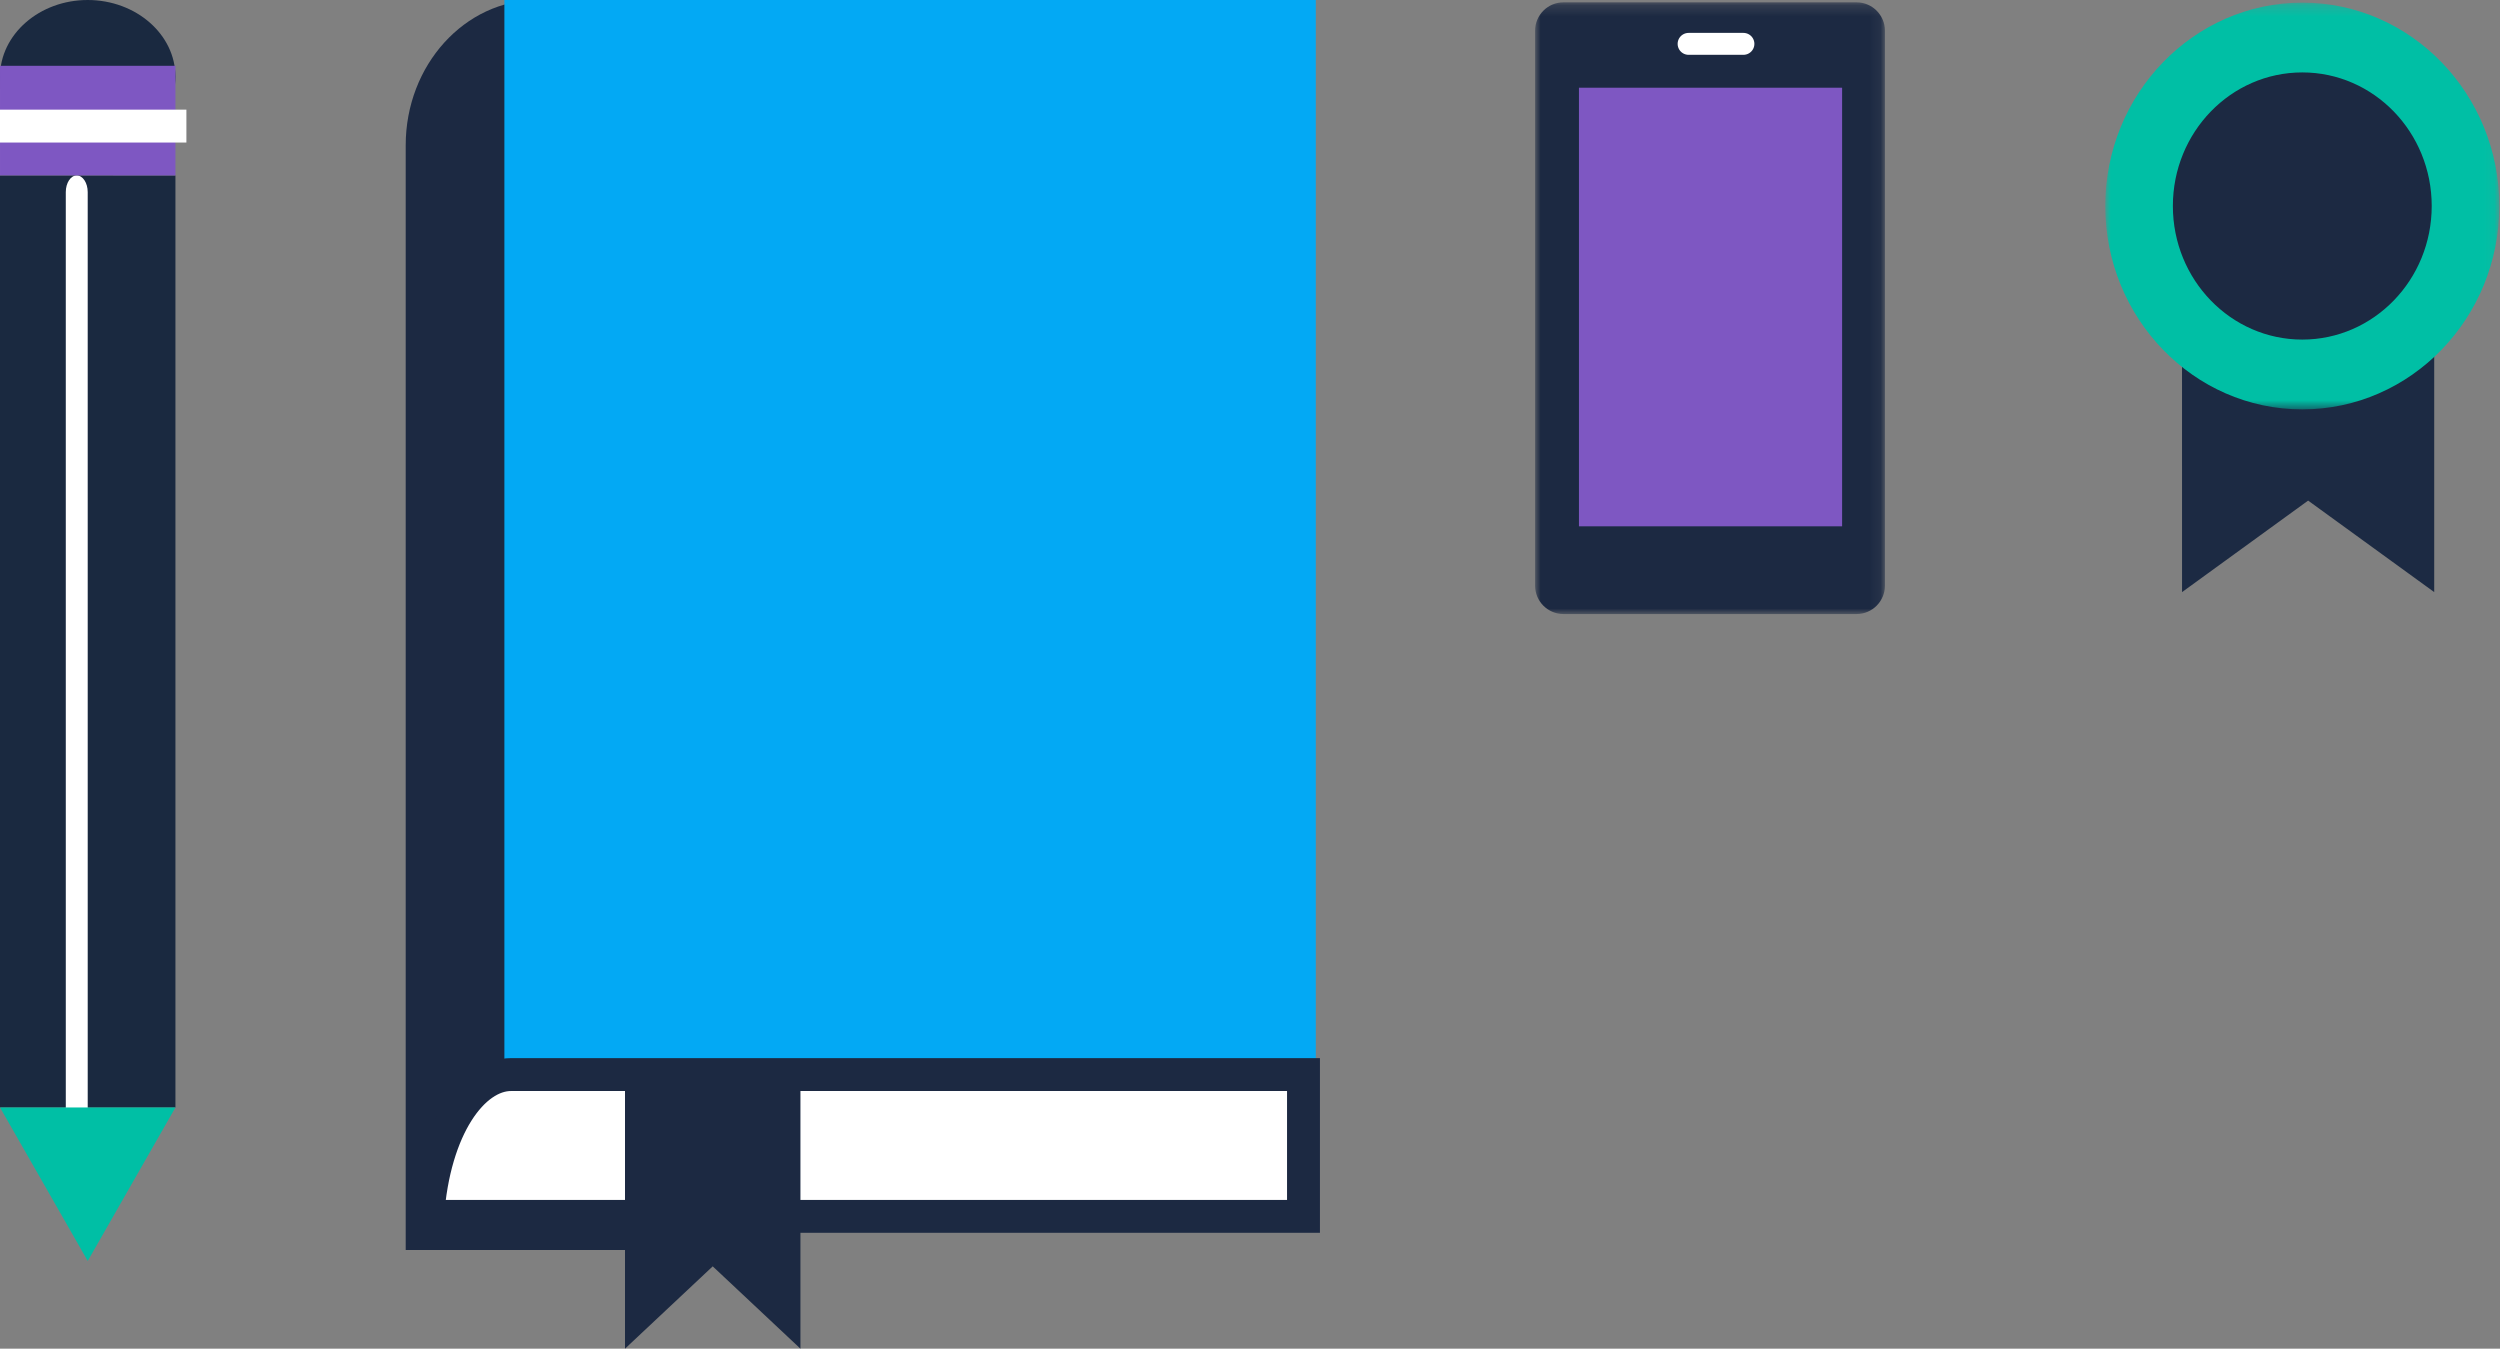 <?xml version="1.0" encoding="UTF-8"?>
<svg width="228px" height="123px" viewBox="0 0 228 123" version="1.1" xmlns="http://www.w3.org/2000/svg" xmlns:xlink="http://www.w3.org/1999/xlink">
    <rect x="0" y="0" width="228" height="123" fill="#808080" stroke="none"/>
    <!-- Generator: Sketch 48.2 (47327) - http://www.bohemiancoding.com/sketch -->
    <title>Group 5</title>
    <desc>Created with Sketch.</desc>
    <defs>
        <polygon id="path-1" points="0 0.214 31.906 0.214 31.906 56 0 56"></polygon>
        <polygon id="path-3" points="0 56 32 56 32 0 0 0"></polygon>
        <polygon id="path-5" points="0 0.24 35.938 0.24 35.938 37.336 0 37.336"></polygon>
    </defs>
    <g id="Mobile" stroke="none" stroke-width="1" fill="none" fill-rule="evenodd" transform="translate(-34, -380)">
        <g id="Group-6" transform="translate(30, 108)">
            <g id="Group-5" transform="translate(4, 272)">
                <g id="Page-1-Copy-2" transform="translate(37, 0)">
                    <path d="M11.999,0 C5.383,0 0,5.943 0,13.248 L0,114 L24,114 L24,13.248 C24,5.943 18.615,0 11.999,0" id="Fill-1" fill="#1C2942"></path>
                    <polygon id="Fill-3" fill="#03A9F4" points="9 101 83 101 83 0 9 0"></polygon>
                    <g id="Group-8" transform="translate(2, 98)">
                        <path d="M7.611,0 C4.149,0 0.577,4.788 0,12.934 L7.611,12.934 L79.878,12.934 L79.878,0 L7.611,0 Z" id="Fill-4" fill="#FFFFFF"></path>
                        <path d="M7.611,0 C4.149,0 0.577,4.788 0,12.934 L7.611,12.934 L79.878,12.934 L79.878,0 L7.611,0 Z" id="Stroke-6" stroke="#1C2942" stroke-width="3" stroke-linecap="round"></path>
                    </g>
                    <polygon id="Fill-9" fill="#1C2942" points="20 98 20 123 28 115.491 36 123 36 98"></polygon>
                </g>
                <g id="Page-1-Copy-3" transform="translate(140, 0)">
                    <g id="Group-3">
                        <mask id="mask-2" fill="white">
                            <use xlink:href="#path-1"></use>
                        </mask>
                        <g id="Clip-2"></g>
                        <path d="M2.577,56 C1.16,56 0,54.837 0,53.415 L0,2.799 C0,1.377 1.16,0.214 2.577,0.214 L29.329,0.214 C30.747,0.214 31.906,1.377 31.906,2.799 L31.906,53.415 C31.906,54.837 30.747,56 29.329,56 L2.577,56 Z" id="Fill-1" fill="#1C2942" mask="url(#mask-2)"></path>
                    </g>
                    <mask id="mask-4" fill="white">
                        <use xlink:href="#path-3"></use>
                    </mask>
                    <g id="Clip-5"></g>
                    <polygon id="Fill-4" fill="#7E57C2" mask="url(#mask-4)" points="4 48 28 48 28 8 4 8"></polygon>
                    <polygon id="Stroke-6" stroke="#FFFFFF" stroke-width="2" stroke-linecap="round" stroke-linejoin="round" mask="url(#mask-4)" points="14 4 16.5 4 19 4 16.5 4"></polygon>
                </g>
                <g id="Page-1-Copy-4" transform="translate(192, 0)">
                    <polygon id="Fill-1" fill="#1C2A43" points="26.343 30.52 10.656 30.52 10.042 29 7 30.911 7.002 54 18.501 45.654 30 54 30 31.413 29.998 30.911 26.956 29"></polygon>
                    <g id="Group-7">
                        <g id="Group-4">
                            <mask id="mask-6" fill="white">
                                <use xlink:href="#path-5"></use>
                            </mask>
                            <g id="Clip-3"></g>
                            <path d="M-0,18.788 C-0,29.015 8.061,37.336 17.969,37.336 C27.877,37.336 35.938,29.015 35.938,18.788 C35.938,8.561 27.877,0.24 17.969,0.24 C8.061,0.24 -0,8.561 -0,18.788 Z" id="Fill-2" fill="#00BFA5" mask="url(#mask-6)"></path>
                        </g>
                        <path d="M17.969,30.97 C11.45,30.97 6.166,25.516 6.166,18.788 C6.166,12.058 11.45,6.605 17.969,6.605 C24.487,6.605 29.772,12.058 29.772,18.788 C29.772,25.516 24.487,30.97 17.969,30.97 Z" id="Fill-5" fill="#1C2942"></path>
                    </g>
                </g>
                <g id="Page-1-Copy">
                    <path d="M0,7 C0.001,10.86 3.589,13.999 8,14 C10.205,14 12.205,13.216 13.654,11.948 C15.103,10.68 15.999,8.93 16,7 C15.997,3.141 12.409,0.003 7.999,0 C3.589,0 0,3.141 0,7 Z" id="Fill-1" fill="#1A2940"></path>
                    <polygon id="Fill-3" fill="#1A2940" points="0 16.002 0 101 16 100.998 16 16"></polygon>
                    <path d="M7.707,102.555 C7.526,102.83 7.276,103 7.001,103 C6.448,103 6.001,102.32 6.001,101.479 L6,17.521 C6,16.68 6.447,16 6.999,16 C7.552,16 7.999,16.68 7.999,17.521 L8,101.479 C8,101.899 7.888,102.28 7.707,102.555" id="Fill-4" fill="#FFFFFF"></path>
                    <polygon id="Fill-6" fill="#7E57C2" points="0.001 6.001 0.001 9.785 0 9.785 0.001 11 0 12.213 0.001 12.213 0.001 15.999 16 16 16 9.786 16 6"></polygon>
                    <polygon id="Fill-7" fill="#FFFFFF" points="0 13 17 13 17 10 0 10"></polygon>
                    <polygon id="Fill-8" fill="#00BFA5" points="0 101 8.001 115 16 101"></polygon>
                </g>
            </g>
        </g>
    </g>
</svg>